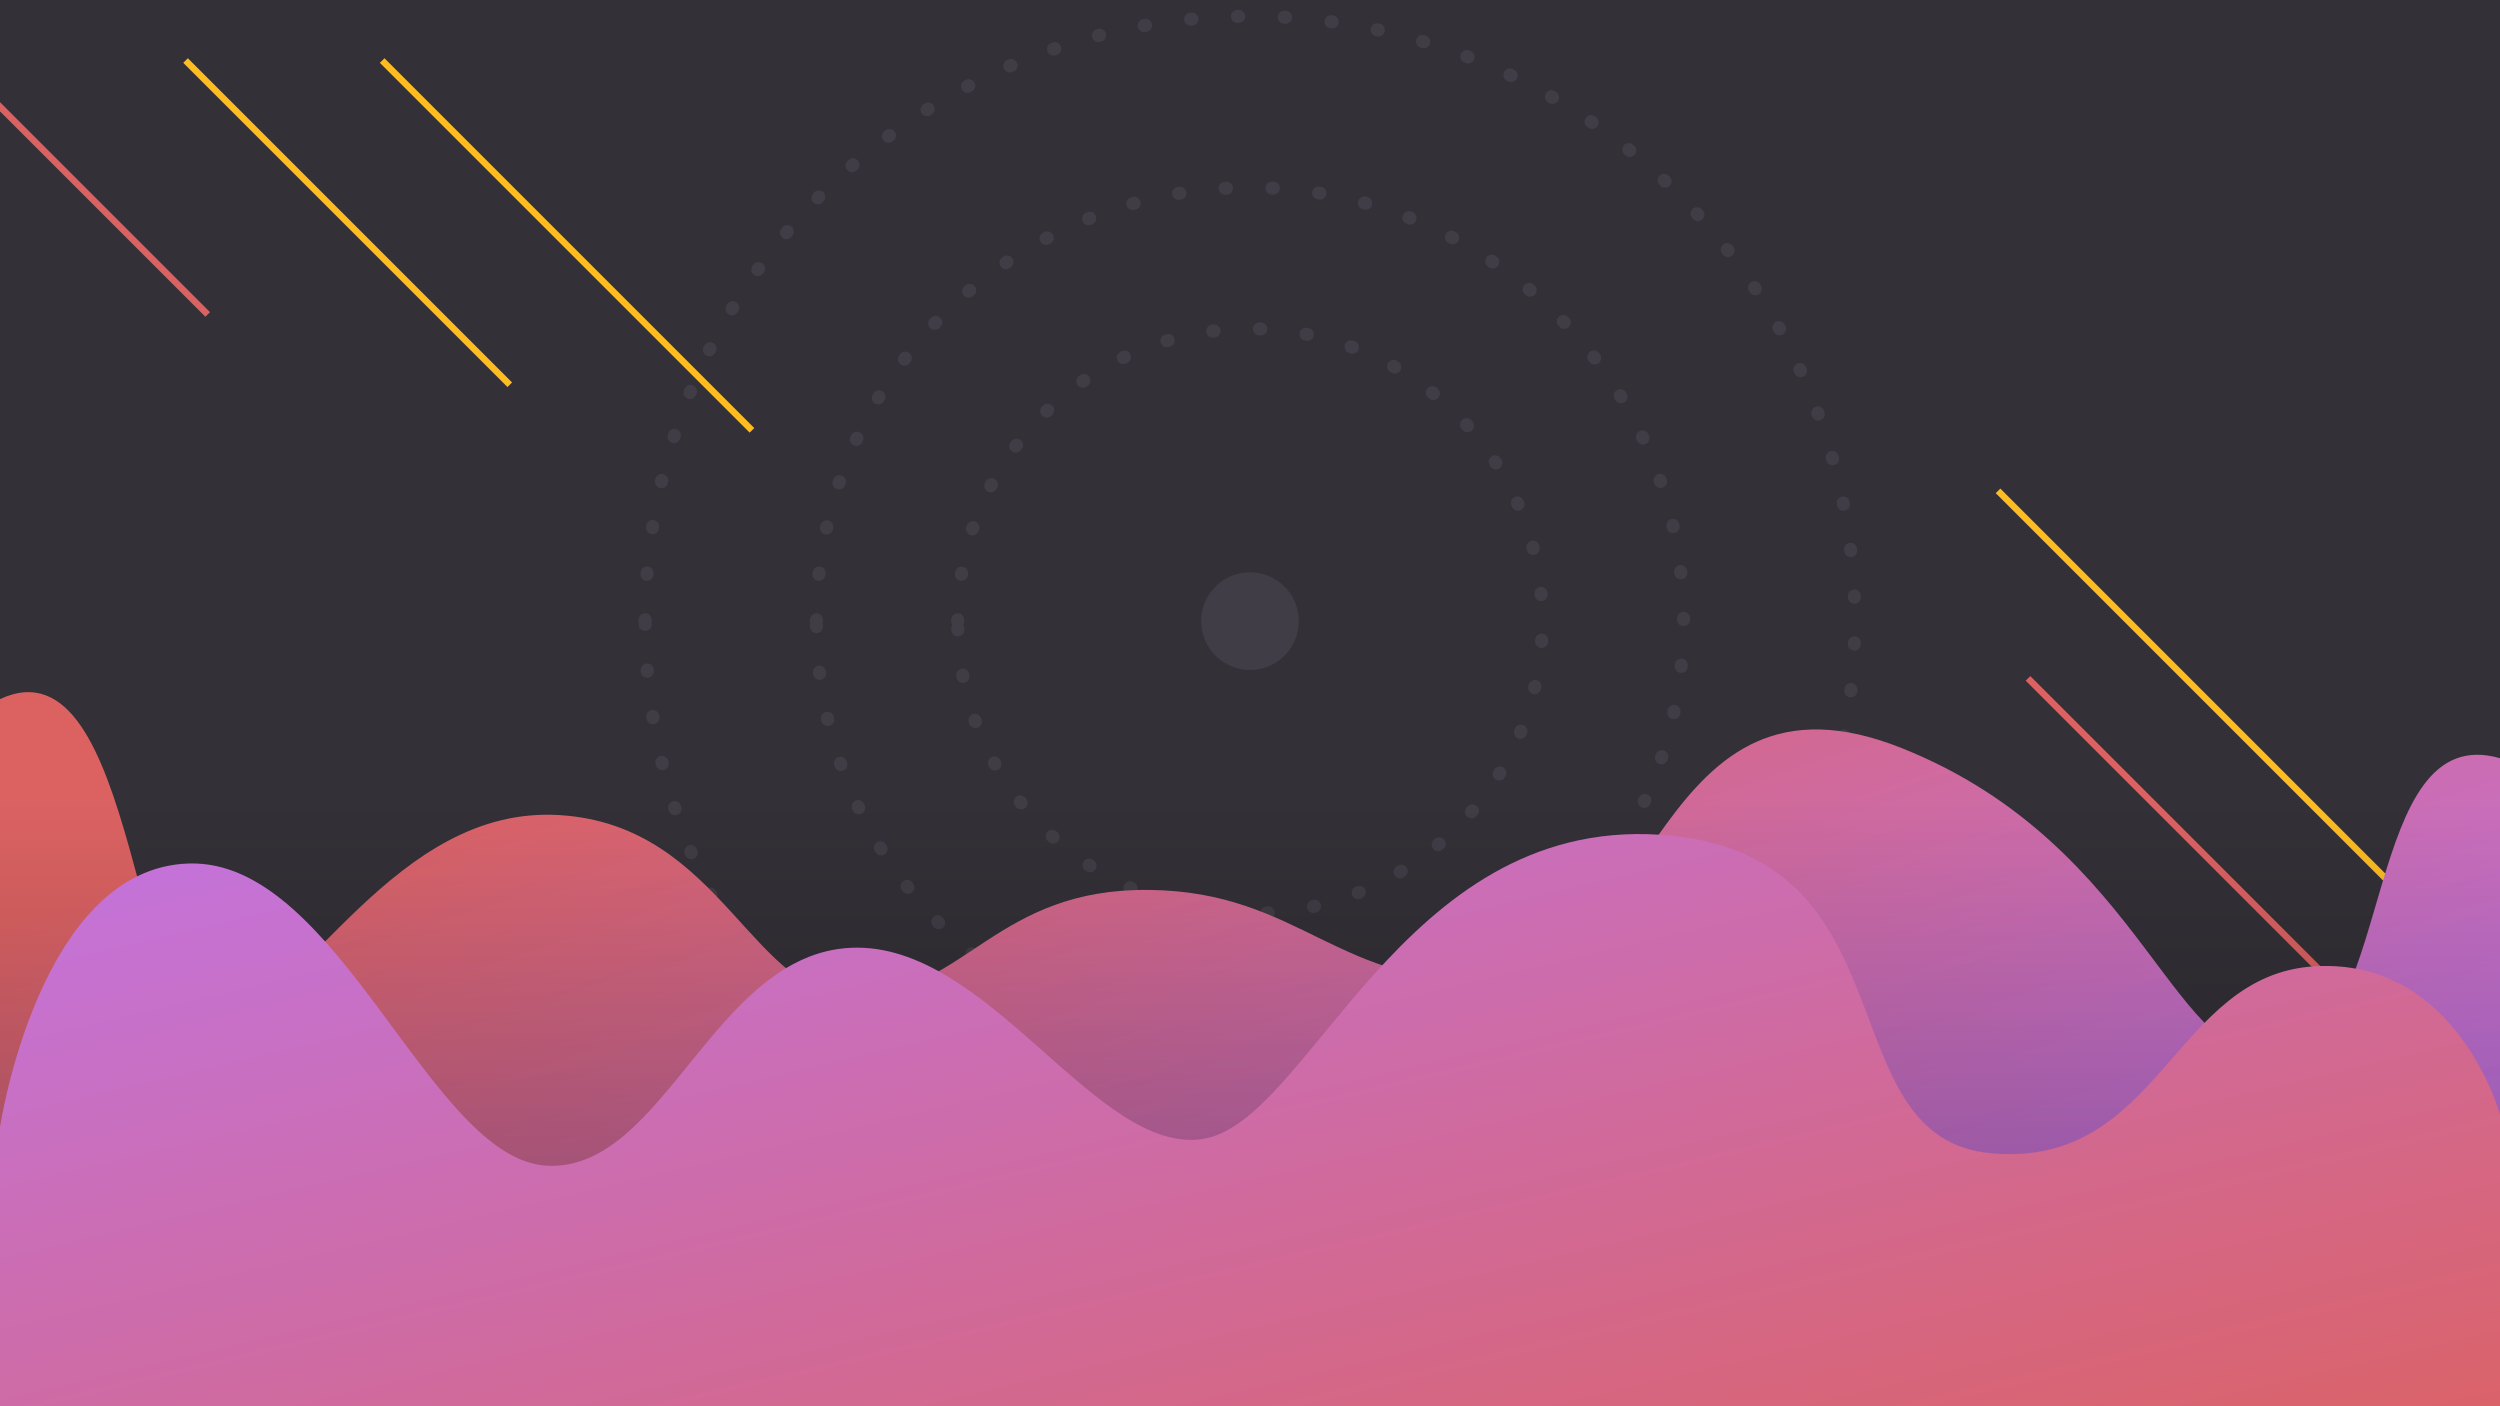 <svg xmlns="http://www.w3.org/2000/svg" xmlns:xlink="http://www.w3.org/1999/xlink" width="1920" height="1080" viewBox="0 0 1920 1080">
  <defs>
    <style>
      .cls-1 {
        fill: #fff;
        stroke: #707070;
      }

      .cls-2 {
        clip-path: url(#clip-path);
      }

      .cls-3 {
        fill: #333037;
      }

      .cls-4, .cls-6, .cls-7 {
        fill: none;
      }

      .cls-4 {
        stroke: #413d46;
        stroke-linecap: round;
        stroke-width: 10px;
        stroke-dasharray: 1 35;
      }

      .cls-5 {
        fill: #413d46;
      }

      .cls-6 {
        stroke: #ffbc21;
      }

      .cls-6, .cls-7 {
        stroke-width: 5px;
      }

      .cls-7 {
        stroke: #dc6262;
      }

      .cls-8 {
        fill: url(#linear-gradient);
      }

      .cls-9 {
        opacity: 0.22;
        fill: url(#linear-gradient-2);
      }

      .cls-10 {
        fill: url(#linear-gradient-3);
      }
    </style>
    <clipPath id="clip-path">
      <rect id="Rectangle_31" data-name="Rectangle 31" class="cls-1" width="1920" height="1080"/>
    </clipPath>
    <linearGradient id="linear-gradient" x1="0.082" y1="0.332" x2="0.843" y2="1.016" gradientUnits="objectBoundingBox">
      <stop offset="0" stop-color="#dc6262"/>
      <stop offset="1" stop-color="#be76f5"/>
    </linearGradient>
    <linearGradient id="linear-gradient-2" x1="0.5" x2="0.5" y2="1" gradientUnits="objectBoundingBox">
      <stop offset="0" stop-opacity="0"/>
      <stop offset="1"/>
    </linearGradient>
    <linearGradient id="linear-gradient-3" x1="-0.028" x2="1.052" y2="1.072" gradientUnits="objectBoundingBox">
      <stop offset="0" stop-color="#c274e3"/>
      <stop offset="1" stop-color="#dc6262"/>
    </linearGradient>
  </defs>
  <g id="Mask_Group_2" data-name="Mask Group 2" class="cls-2">
    <g id="Group_24" data-name="Group 24">
      <rect id="Rectangle_2" data-name="Rectangle 2" class="cls-3" width="1920" height="1080"/>
      <circle id="Ellipse_10" data-name="Ellipse 10" class="cls-4" cx="464.5" cy="464.5" r="464.5" transform="translate(1424.5 941.5) rotate(180)"/>
      <circle id="Ellipse_7" data-name="Ellipse 7" class="cls-4" cx="333" cy="333" r="333" transform="translate(1293 810) rotate(180)"/>
      <circle id="Ellipse_9" data-name="Ellipse 9" class="cls-5" cx="37.501" cy="37.501" r="37.501" transform="translate(997.501 514.501) rotate(180)"/>
      <circle id="Ellipse_8" data-name="Ellipse 8" class="cls-4" cx="224.5" cy="224.5" r="224.5" transform="translate(1184.5 701.5) rotate(180)"/>
      <line id="Line_19" data-name="Line 19" class="cls-6" x2="284" y2="284" transform="translate(293.5 46.5)"/>
      <line id="Line_20" data-name="Line 20" class="cls-6" x1="249" y1="249" transform="translate(142.5 46.5)"/>
      <line id="Line_21" data-name="Line 21" class="cls-7" x1="195" y1="195" transform="translate(-35.5 46.5)"/>
      <line id="Line_22" data-name="Line 22" class="cls-6" x2="351" y2="351" transform="translate(1534.5 377)"/>
      <line id="Line_23" data-name="Line 23" class="cls-7" x2="273" y2="273" transform="translate(1557.5 521)"/>
      <path id="Path_2" data-name="Path 2" class="cls-8" d="M0,516.082C107.368,465.96,101.053,785.15,167.369,767s135.79-169.428,262.105-161.864S577.9,748.844,660,744.305s105.79-83,222.632-81.688S1027.9,738.254,1149.474,732.2s121.579-254.142,311.053-178.5,208.421,252.629,293.684,235.989,60-258.68,165.79-228.223,0,497.694,0,497.694H0S-107.368,566.2,0,516.082Z" transform="translate(0 20.841)"/>
      <rect id="Rectangle_10" data-name="Rectangle 10" class="cls-9" width="1920" height="296" transform="translate(0 611)"/>
      <path id="Path_1" data-name="Path 1" class="cls-10" d="M0,864S30,664.737,145.263,661.579,330,888.948,420,893.685,547.9,731.053,653.685,726.316s187.895,159.474,270,146.842,151.579-246.316,350.527-233.684S1400.527,873.159,1530,884.211,1668.948,746.843,1777.9,740.527,1920,854.211,1920,854.211v224.211H0Z" transform="translate(0 1.578)"/>
    </g>
  </g>
</svg>
